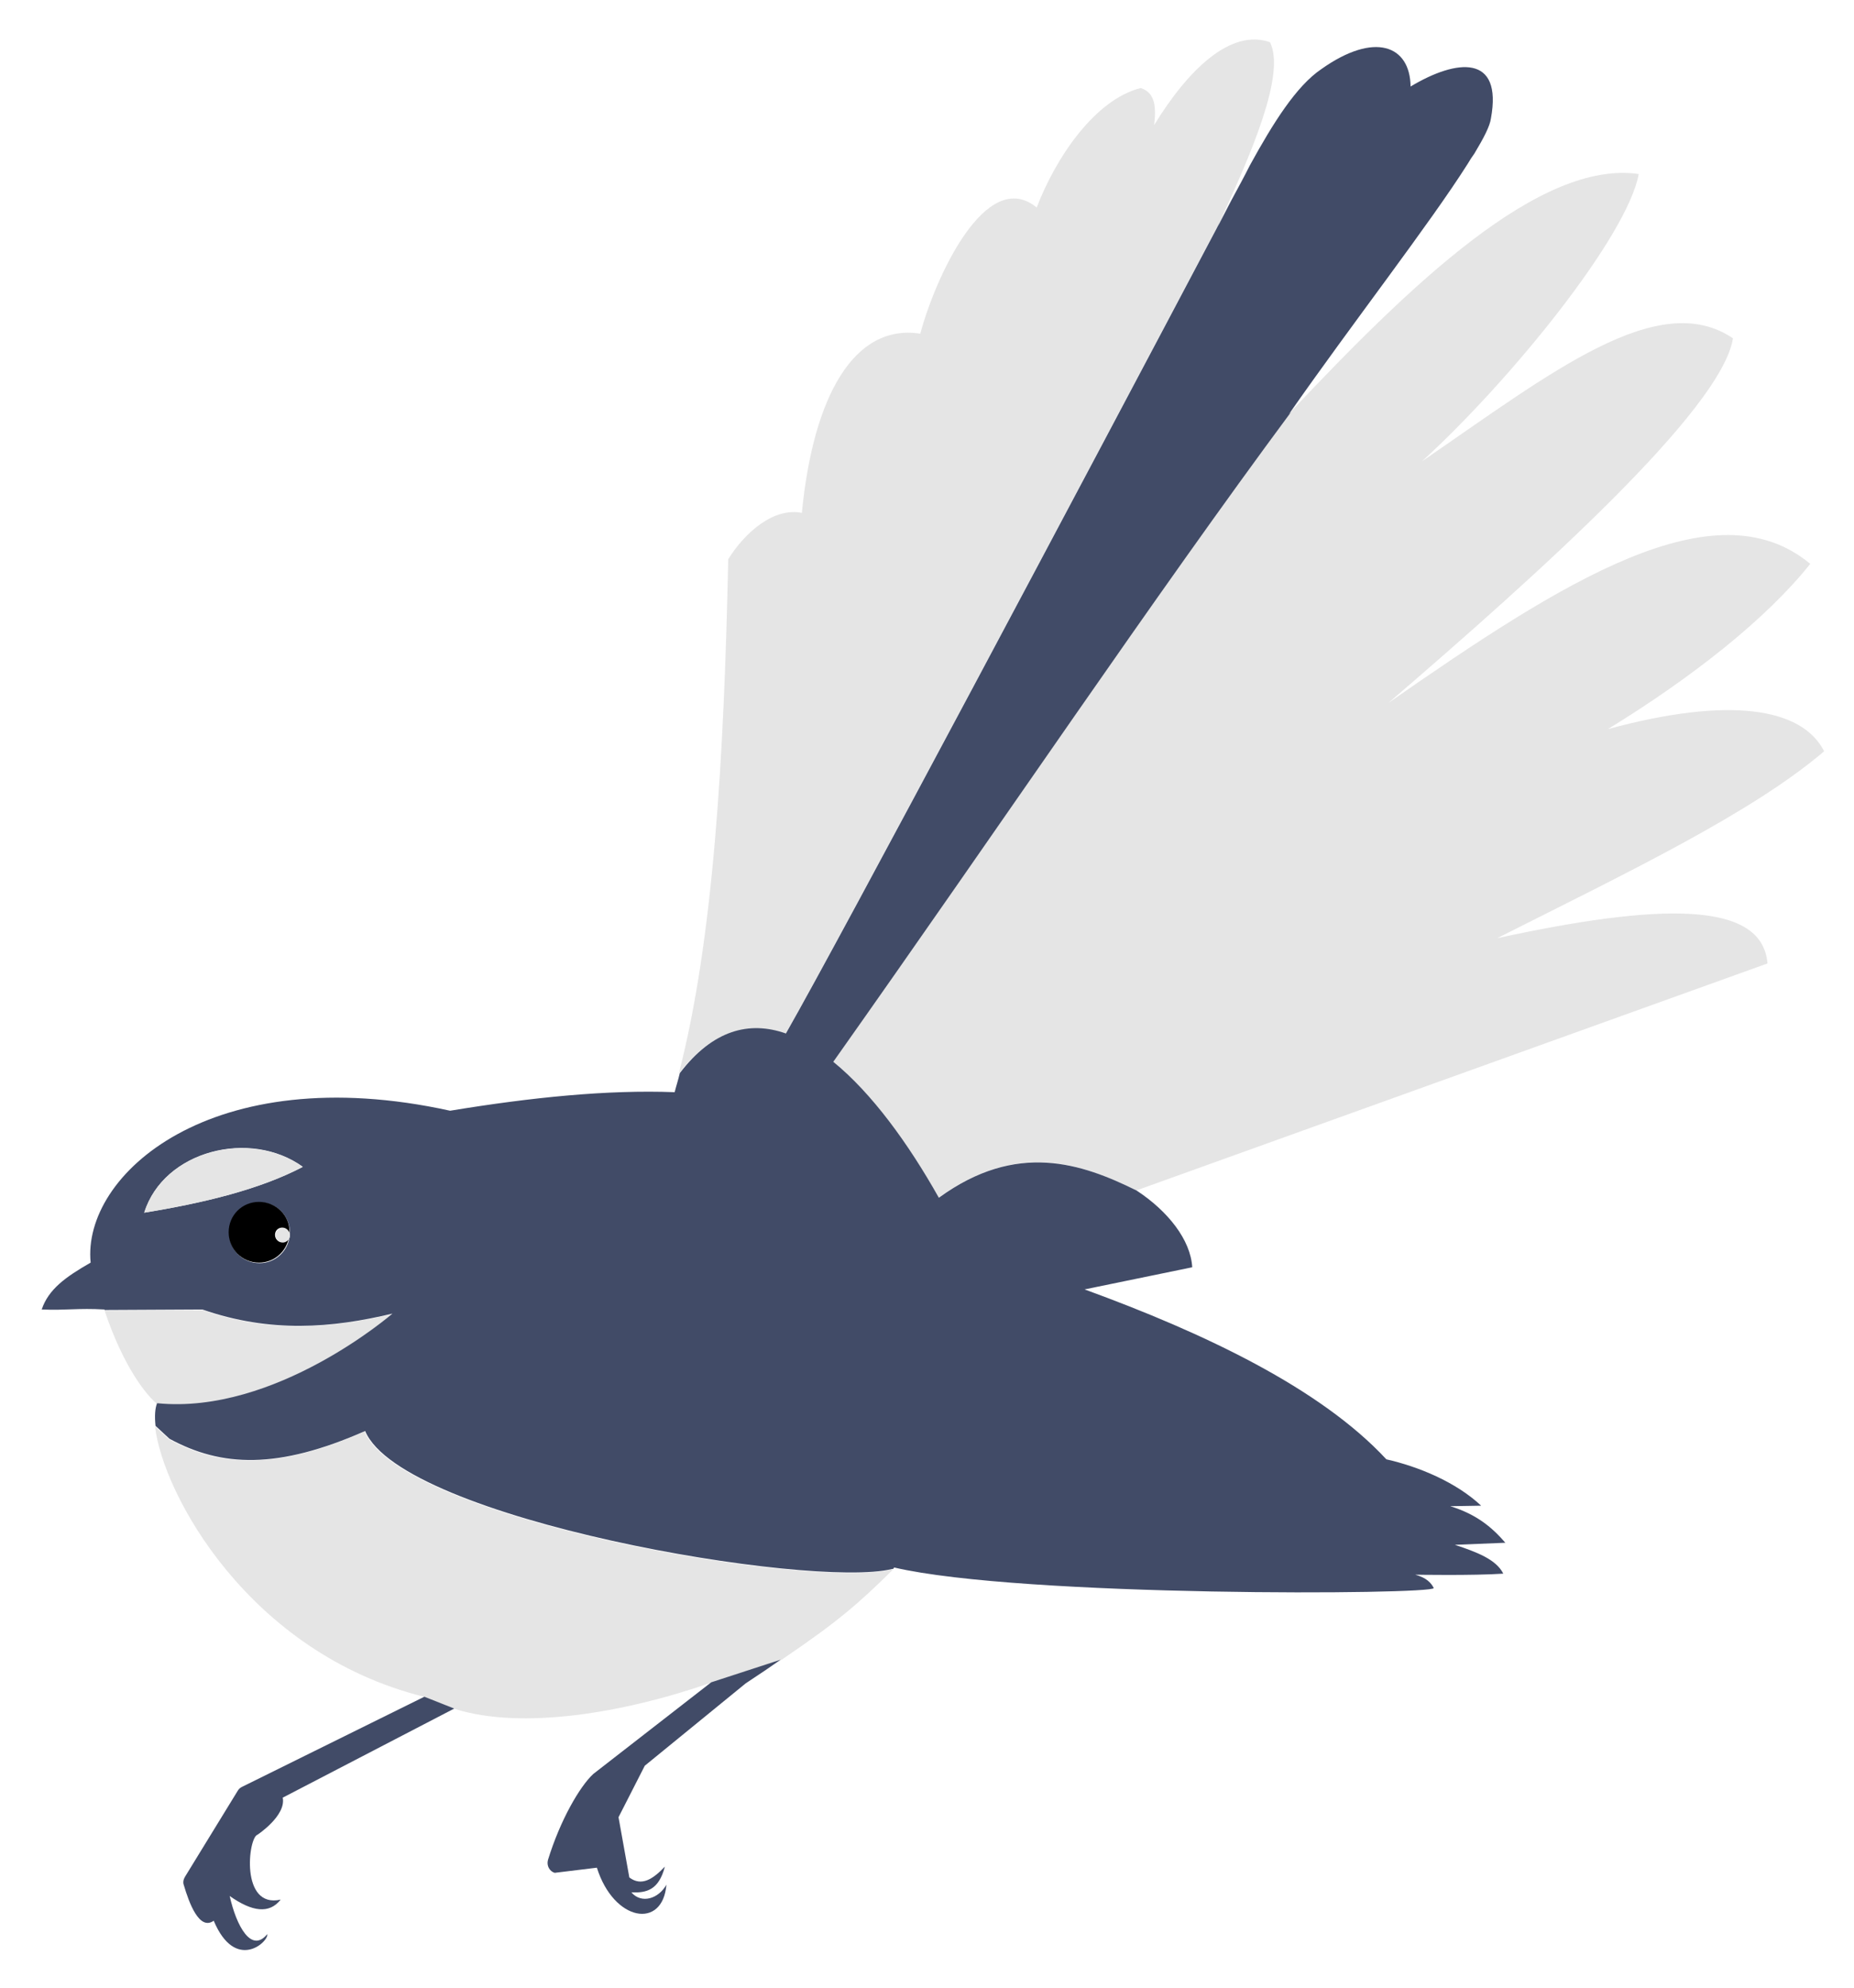 <?xml version="1.0" encoding="utf-8"?>
<!-- Generator: Adobe Illustrator 21.1.0, SVG Export Plug-In . SVG Version: 6.00 Build 0)  -->
<svg version="1.1" id="Layer_1" xmlns="http://www.w3.org/2000/svg" xmlns:xlink="http://www.w3.org/1999/xlink" x="0px" y="0px"
	 viewBox="0 0 360 386" style="enable-background:new 0 0 360 386;" xml:space="preserve">
<style type="text/css">
	.st0{fill:#414B67;}
	.st1{fill:#E5E5E5;}
</style>
<path class="st0" d="M239,39c-0.8,1.4-1.5,2.9-2.3,4.4c-0.2,0.4-0.3,0.7-0.5,1.1C237.1,42.7,238,40.8,239,39z"/>
<path class="st1" d="M152.5,200.8c10.9-19.1,58-107.8,84.2-157.4c6.2-13.4,13-29,9.9-35.2c-7.6-2.7-15.9,5.3-22.5,16.1
	c0.4-3.3,0.3-6.3-2.6-7.2c-8.8,2.2-16.4,13.3-20.2,23.2c-9.9-8.1-19.8,13.9-22.6,24.5c-12.9-2-20.8,12.2-23,34.8
	c-5.4-1.1-11,3.7-14.3,9c-0.8,38.6-2.9,74.1-9.6,99.9C138.2,200.1,145.4,198.3,152.5,200.8z"/>
<path class="st1" d="M286.2,29.9c-0.4,0.7-0.8,1.3-1.3,2C285.4,31.2,285.8,30.5,286.2,29.9z"/>
<path class="st1" d="M239,39c1.3-2.4,2.5-4.7,3.6-6.8C241.4,34.4,240.2,36.7,239,39z"/>
<path class="st1" d="M290.7,182.2c25.8-13,49.4-24.3,63.5-36.3c-4.3-8.5-18.5-10.7-42-4.3c16.3-10,30.8-21.4,39.3-32.1
	c-18.5-15.4-48,3.4-81.9,27c29.3-25.2,64.7-57,66.9-70.8c-14.5-9.8-35.2,6.6-60.4,23.9c17.5-16,39.9-43.8,42.1-55.8
	c-19.2-2.8-44.3,21.5-67.6,46.2c-26.8,36.2-55.4,78.8-88.9,126.2c7.5,6.1,14.6,15.9,20.5,26.4c15.2-11,27.7-6.8,38.4-1.4l122.6-44.1
	C342.2,174.8,322,175.4,290.7,182.2z"/>
<path class="st1" d="M173.3,304.9c-6.7,6.6-10.6,10-21.5,17.4l-13.5,4.4c-17.5,6.1-37,9.2-49.9,5.2c-0.1,0-0.2-0.1-0.3-0.1l-5.8-2.3
	c-34-8.5-50.7-39.4-52.2-52.5l2.7,2.5c10.1,5.5,21,6,38-1.5c7.2,17.2,86.5,30.7,102.3,26.8L173.3,304.9z"/>
<path class="st1" d="M30.4,272.6c-0.2-0.1-0.3-0.3-0.5-0.4C30.3,272.5,30.4,272.6,30.4,272.6z"/>
<path class="st1" d="M30,272.2c0.2,0.1,0.3,0.3,0.5,0.4c22.9,2.3,45.7-17.4,45.7-17.4c-11.7,2.7-23.8,3.8-36.9-0.8l-19,0.1
	C24.1,265.8,28.5,270.8,30,272.2z"/>
<path class="st0" d="M282.5,300l9.8-0.4c-2.5-2.9-5.5-5.5-10.7-7.1l6-0.1c-4.9-4.6-12.2-7.6-18.4-9c-12.8-13.8-35.3-24.5-58.6-33
	l20.9-4.3c-0.3-5.3-4.7-10.9-10.8-14.9c-10.7-5.3-23.3-9.6-38.4,1.4c-5.9-10.5-13-20.3-20.5-26.4c33.5-47.4,62-89.9,88.9-126.2
	c-0.1,0.1-0.3,0.3-0.4,0.4c12.2-17.5,27.3-36.9,34.7-48.6c0.4-0.7,0.8-1.3,1.3-2c1.8-3,3-5.3,3.2-6.8c2.3-12.5-6.6-11.6-15.6-6.2
	c-0.1-8-7-10.7-17.3-3.4c-4.9,3.3-9.4,10.5-13.9,18.7c-1.1,2.2-2.3,4.4-3.6,6.8c-0.9,1.8-1.9,3.6-2.8,5.5c0.2-0.3,0.3-0.7,0.5-1.1
	c-26.2,49.6-73.3,138.3-84.2,157.4c-7.1-2.5-14.2-0.7-20.6,7.7c-0.3,1.3-0.7,2.5-1,3.7c-13-0.5-27.8,1-43.6,3.6
	c-46.4-10.2-71.5,12.5-69.8,29.5c-4.9,2.8-8.2,5.2-9.5,9.1c4.7,0.2,7-0.3,12.2,0c0,0,0,0.1,0,0.1l19-0.1c13.2,4.6,25.2,3.6,36.9,0.8
	c0,0-22.7,19.7-45.7,17.4c-0.4,1-0.5,2.5-0.3,4.4l2.7,2.5c10.1,5.5,21,6,38-1.5c7.2,17.2,86.5,30.7,102.3,26.8l0.2,0
	c0.1-0.1,0.2-0.2,0.2-0.3c24.8,5.8,104.7,5.3,104.8,4c-0.5-1-1.4-2-3.6-2.6c0,0,11.2,0.2,17.1-0.2
	C290.5,302.8,286.7,301.4,282.5,300z M56.3,239.9c0,0.2,0,0.3-0.1,0.5c-0.5,2.8-2.9,4.9-5.8,4.9c-3.3,0-5.9-2.6-5.9-5.9
	c0-3.3,2.6-5.9,5.9-5.9c3.3,0,5.9,2.6,5.9,5.9c0,0.1,0,0.2,0,0.4C56.2,239.8,56.3,239.8,56.3,239.9z M28,235.5
	c3.8-12.1,20.6-16.3,30.8-8.9C50.4,231,39.6,233.6,28,235.5z"/>
<path class="st0" d="M115.2,344.5c-2.6,2.4-6.4,8.9-8.8,16.7c-0.3,1.1,0.3,2.2,1.3,2.5l8.2-1c3.3,10.5,12.8,12,13.5,3.3
	c-1.5,2.7-4.8,3.8-6.8,1.5c2.9,0.1,5.3-0.4,6.5-5c-2.3,2.4-4.5,3.9-6.9,2.1l-2.1-11.7l5.1-10l19.6-16c2.6-1.7,4.8-3.2,6.8-4.6
	l-13.5,4.4L115.2,344.5z"/>
<path class="st0" d="M46.2,347.7l-10.3,16.8c-0.3,0.5-0.4,1.1-0.2,1.6c1,3.4,3,8.9,5.8,6.9c4.2,10,10.7,4.1,10.4,2.6
	c-3.1,3.8-6-1.6-7.3-7.4c4.4,3.1,7.7,3.5,9.9,0.7c-7.9,1.8-6.3-12.1-4.5-12.6c0,0,5.6-3.7,4.9-7.2l33.3-17.3l-5.8-2.3L47,347
	C46.6,347.2,46.4,347.4,46.2,347.7z"/>
<path class="st1" d="M28,235.5c11.6-1.9,22.4-4.5,30.8-8.9C48.6,219.3,31.8,223.4,28,235.5z"/>
<path d="M50.3,233.4c-3.3,0-5.9,2.6-5.9,5.9s2.6,5.9,5.9,5.9c2.9,0,5.3-2.1,5.8-4.9c-0.2,0.5-0.7,0.9-1.3,0.9
	c-0.8,0-1.4-0.6-1.4-1.4s0.6-1.4,1.4-1.4c0.7,0,1.3,0.5,1.4,1.2c0-0.1,0-0.2,0-0.4C56.3,236.1,53.6,233.4,50.3,233.4z"/>
<path class="st1" d="M56.3,239.9c0-0.1,0-0.1,0-0.2c0,0.2,0,0.4-0.1,0.7C56.2,240.2,56.3,240,56.3,239.9z"/>
<path class="st1" d="M54.9,238.5c-0.8,0-1.4,0.6-1.4,1.4s0.6,1.4,1.4,1.4c0.6,0,1.1-0.4,1.3-0.9c0-0.2,0.1-0.4,0.1-0.7
	C56.1,239,55.6,238.5,54.9,238.5z"/>
</svg>
